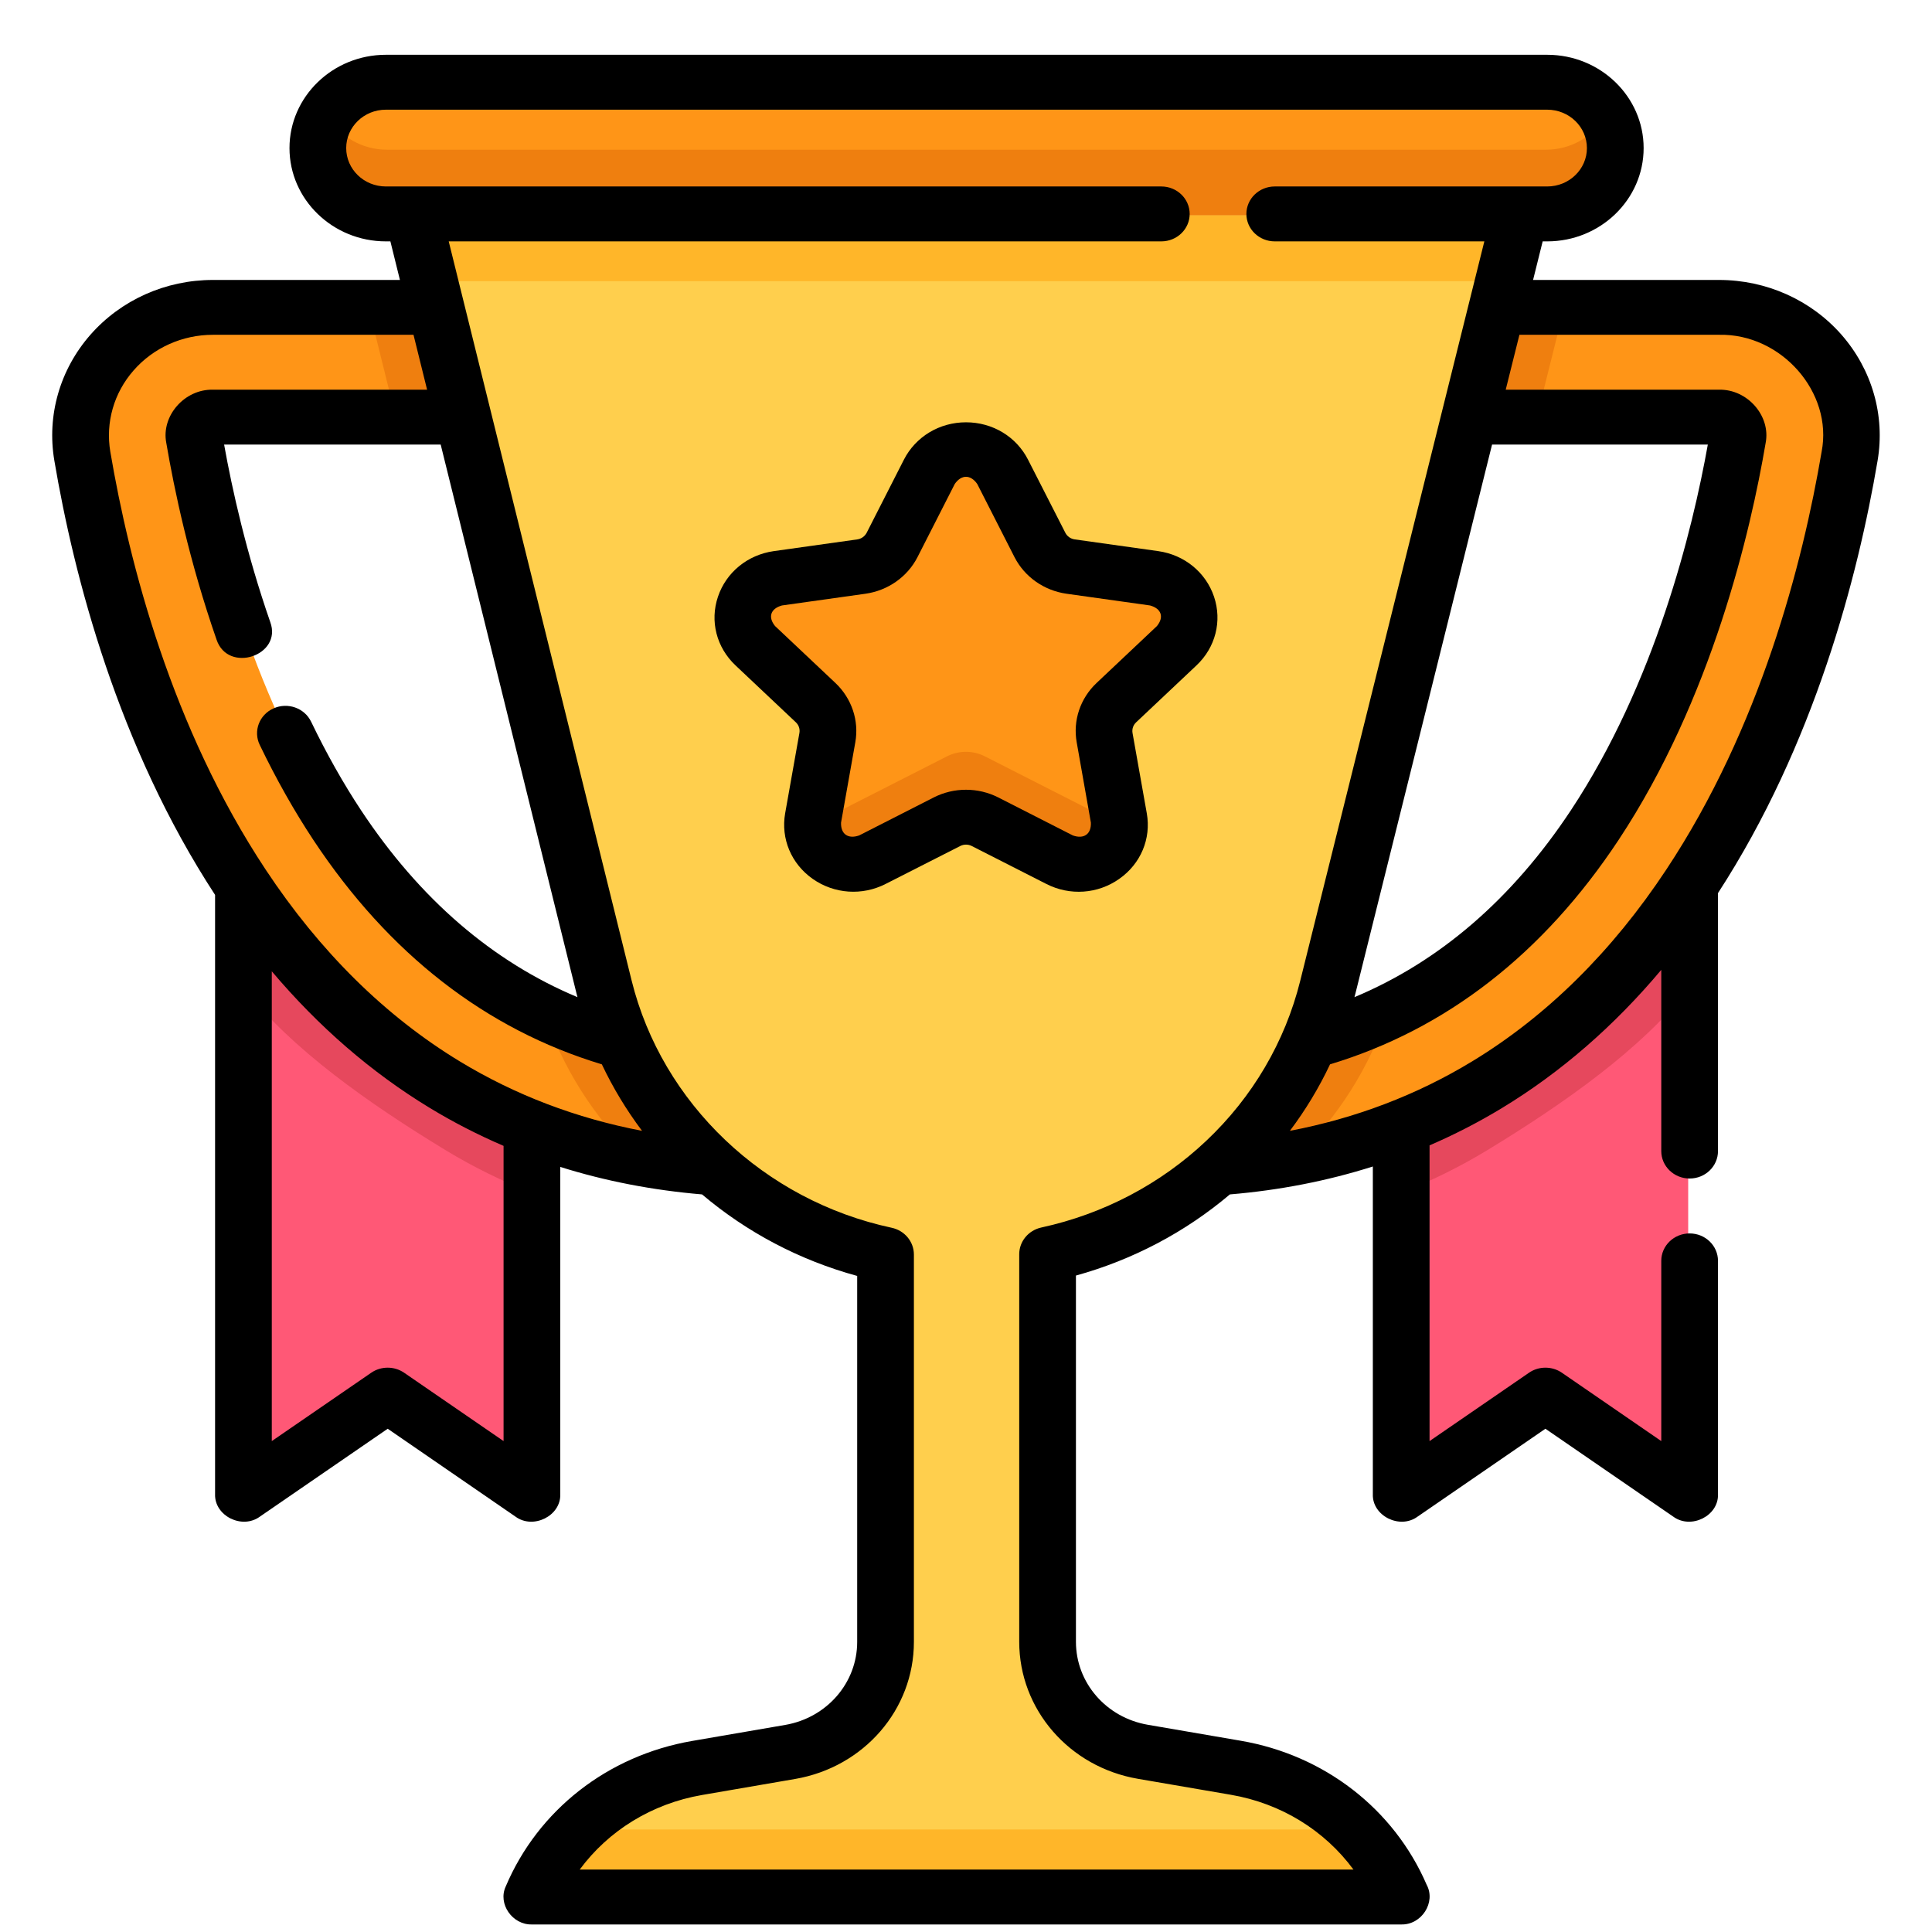 <svg width="31" height="31" viewBox="0 0 31 31" fill="none" xmlns="http://www.w3.org/2000/svg">
<g clip-path="url(#clip0_169_37723)">
<path d="M7.151 17.401C5.911 16.648 4.828 15.583 3.928 14.234V23.961L6.237 22.373L8.547 23.961V18.09C8.062 17.901 7.596 17.671 7.151 17.401Z" fill="#FF5876"/>
<path d="M7.151 17.401C5.911 16.648 4.828 15.583 3.928 14.234V15.872C4.675 16.829 5.911 17.703 7.151 18.456C7.596 18.726 8.062 18.955 8.547 19.145V18.09C8.062 17.901 7.596 17.671 7.151 17.401Z" fill="#E6485D"/>
<path d="M23.846 17.4C23.407 17.667 22.947 17.894 22.469 18.082V23.96L24.778 22.372L27.088 23.96V14.206C26.185 15.568 25.094 16.642 23.846 17.4Z" fill="#FF5876"/>
<path d="M23.846 17.4C23.407 17.667 22.947 17.894 22.469 18.082V19.144C22.954 18.954 23.42 18.725 23.865 18.455C25.104 17.702 26.34 16.828 27.088 15.871V14.206C26.185 15.568 25.094 16.642 23.846 17.4Z" fill="#E6485D"/>
<path d="M24.807 3.457H6.209C5.607 3.457 5.119 2.985 5.119 2.402C5.119 1.82 5.607 1.348 6.209 1.348H24.807C25.409 1.348 25.897 1.82 25.897 2.402C25.897 2.985 25.409 3.457 24.807 3.457Z" fill="#FF9517"/>
<path d="M24.807 2.402H6.209C5.806 2.402 5.455 2.19 5.266 1.875C5.173 2.03 5.119 2.21 5.119 2.402C5.119 2.985 5.607 3.457 6.209 3.457H24.807C25.409 3.457 25.897 2.985 25.897 2.402C25.897 2.21 25.843 2.03 25.75 1.875C25.562 2.19 25.21 2.402 24.807 2.402Z" fill="#EF7F0F"/>
<path d="M29.174 5.676C28.77 5.217 28.181 4.953 27.558 4.953H24.004L23.566 6.711H27.558C27.68 6.711 27.755 6.776 27.789 6.814C27.823 6.853 27.877 6.935 27.857 7.051C27.624 8.424 27.017 11.054 25.566 13.246C24.373 15.049 22.842 16.209 20.998 16.713C20.662 17.492 20.159 18.178 19.535 18.733C21.121 18.622 22.569 18.176 23.846 17.4C25.098 16.64 26.191 15.562 27.096 14.194C28.641 11.86 29.338 9.176 29.649 7.336C29.75 6.741 29.577 6.136 29.174 5.676Z" fill="#FF9517"/>
<path d="M10 16.713C8.156 16.209 6.625 15.049 5.431 13.246C3.98 11.054 3.374 8.424 3.141 7.051C3.121 6.935 3.175 6.853 3.209 6.814C3.243 6.776 3.318 6.711 3.44 6.711H7.445L7.011 4.953H3.44C2.816 4.953 2.228 5.217 1.824 5.676C1.421 6.136 1.248 6.741 1.348 7.336C1.66 9.176 2.356 11.86 3.902 14.194C4.807 15.562 5.9 16.64 7.152 17.4C8.429 18.176 9.877 18.622 11.463 18.733C10.839 18.178 10.336 17.492 10 16.713Z" fill="#FF9517"/>
<path d="M18.333 28.085L19.82 28.34C21.001 28.543 21.995 29.313 22.458 30.384L22.47 30.41H8.548C9.006 29.329 10.003 28.55 11.192 28.345L12.687 28.086C13.569 27.934 14.211 27.192 14.211 26.325V20.122C12.021 19.653 10.242 18.013 9.703 15.833L6.641 3.457H24.377L21.294 15.84C20.754 18.011 18.985 19.644 16.806 20.117V26.323C16.806 27.191 17.45 27.933 18.333 28.085Z" fill="#FFCF4D"/>
<path d="M23.566 6.711H24.656L25.094 4.953H24.004L23.566 6.711Z" fill="#EF7F0F"/>
<path d="M20.998 16.713C20.662 17.492 20.159 18.177 19.535 18.733C19.969 18.702 20.392 18.646 20.804 18.566C21.464 17.927 21.974 17.135 22.269 16.237C21.863 16.433 21.44 16.592 20.998 16.713Z" fill="#EF7F0F"/>
<path d="M11.462 18.733C10.839 18.177 10.335 17.492 9.999 16.713C9.558 16.592 9.134 16.433 8.729 16.237C9.023 17.135 9.533 17.927 10.193 18.566C10.606 18.646 11.029 18.703 11.462 18.733Z" fill="#EF7F0F"/>
<path d="M6.355 6.711H7.445L7.01 4.953H5.92L6.355 6.711Z" fill="#EF7F0F"/>
<path d="M24.114 4.512L24.377 3.457H6.641L6.902 4.512H24.114Z" fill="#FFB629"/>
<path d="M21.766 29.355H9.254C8.958 29.657 8.717 30.013 8.549 30.41H22.47L22.459 30.384C22.292 29.998 22.055 29.651 21.766 29.355Z" fill="#FFB629"/>
<path d="M16.085 7.586L16.683 8.758C16.778 8.945 16.962 9.074 17.175 9.104L18.511 9.292C19.047 9.367 19.262 10.005 18.873 10.371L17.907 11.283C17.753 11.429 17.682 11.638 17.719 11.843L17.947 13.131C18.038 13.648 17.478 14.042 16.998 13.798L15.803 13.19C15.613 13.093 15.385 13.093 15.194 13.19L13.999 13.798C13.52 14.042 12.959 13.648 13.05 13.131L13.279 11.843C13.315 11.638 13.245 11.429 13.091 11.283L12.124 10.371C11.736 10.005 11.95 9.367 12.486 9.292L13.822 9.104C14.035 9.074 14.22 8.945 14.315 8.758L14.912 7.586C15.152 7.116 15.845 7.116 16.085 7.586Z" fill="#FF9517"/>
<path d="M15.803 12.136C15.613 12.039 15.385 12.039 15.195 12.136L13.041 13.232C13.033 13.698 13.551 14.027 14 13.799L15.195 13.191C15.385 13.094 15.613 13.094 15.803 13.191L16.998 13.799C17.446 14.027 17.965 13.698 17.957 13.232L15.803 12.136Z" fill="#EF7F0F"/>
<path d="M29.548 5.371C29.057 4.812 28.341 4.492 27.582 4.492H24.599L24.753 3.873H24.826C25.679 3.873 26.373 3.201 26.373 2.376C26.373 1.551 25.679 0.879 24.826 0.879H6.192C5.339 0.879 4.645 1.551 4.645 2.376C4.645 3.201 5.339 3.873 6.192 3.873H6.264L6.417 4.492H3.416C2.658 4.492 1.942 4.812 1.451 5.371C0.96 5.931 0.749 6.667 0.872 7.391C1.188 9.257 1.893 11.973 3.451 14.359V23.976C3.44 24.323 3.884 24.545 4.17 24.335L6.221 22.925L8.271 24.335C8.556 24.545 9.001 24.323 8.99 23.976V18.724C9.712 18.951 10.472 19.098 11.265 19.165C11.985 19.775 12.834 20.222 13.754 20.473V26.345C13.754 27.001 13.269 27.561 12.601 27.677L11.103 27.935C9.752 28.169 8.634 29.042 8.114 30.271C7.986 30.549 8.221 30.887 8.535 30.879H22.483C22.811 30.888 23.043 30.523 22.892 30.243C22.366 29.025 21.25 28.161 19.907 27.931L18.418 27.675C17.749 27.56 17.264 27 17.264 26.343V20.467C18.176 20.215 19.018 19.771 19.734 19.165C20.533 19.098 21.3 18.948 22.028 18.717V23.976C22.016 24.323 22.461 24.545 22.746 24.335L24.797 22.925L26.848 24.335C27.134 24.545 27.578 24.323 27.566 23.976V20.231C27.566 19.988 27.363 19.791 27.111 19.791C26.86 19.791 26.656 19.988 26.656 20.231V23.123L25.061 22.026C24.903 21.918 24.691 21.918 24.534 22.026L22.938 23.123V18.378C23.341 18.204 23.73 18.004 24.105 17.776C25.046 17.205 25.9 16.462 26.656 15.562V18.47C26.656 18.713 26.86 18.91 27.111 18.91C27.363 18.91 27.566 18.713 27.566 18.47V14.33C29.111 11.951 29.812 9.25 30.127 7.391C30.25 6.667 30.038 5.931 29.548 5.371ZM23.941 7.133H27.403C27.156 8.514 26.556 10.961 25.204 13.004C24.263 14.425 23.098 15.429 21.733 16C21.738 15.981 21.743 15.962 21.748 15.943L23.941 7.133ZM2.145 5.942C2.462 5.58 2.926 5.372 3.416 5.372H6.635L6.853 6.253H3.416C2.962 6.242 2.584 6.673 2.668 7.106C2.795 7.852 3.037 9.007 3.475 10.264C3.659 10.811 4.533 10.52 4.337 9.983C3.951 8.873 3.724 7.847 3.596 7.133H7.071L9.249 15.935C9.254 15.957 9.26 15.978 9.266 16C7.901 15.429 6.736 14.425 5.795 13.004C5.508 12.57 5.238 12.091 4.992 11.58C4.886 11.36 4.616 11.264 4.388 11.367C4.16 11.469 4.061 11.731 4.167 11.951C4.43 12.498 4.72 13.012 5.029 13.479C6.238 15.305 7.794 16.515 9.657 17.078C9.835 17.454 10.051 17.811 10.302 18.145C9.246 17.943 8.266 17.57 7.377 17.03C6.181 16.304 5.133 15.269 4.263 13.954C2.756 11.678 2.076 9.051 1.77 7.248C1.691 6.78 1.827 6.303 2.145 5.942ZM8.08 23.123L6.484 22.026C6.326 21.918 6.115 21.918 5.957 22.026L4.361 23.123V15.585C5.113 16.475 5.96 17.209 6.894 17.776C7.274 18.007 7.67 18.21 8.08 18.386V23.123ZM16.709 19.696C16.502 19.741 16.354 19.919 16.354 20.125V26.343C16.354 27.428 17.155 28.353 18.259 28.542L19.749 28.798C20.555 28.936 21.254 29.37 21.717 29.998H9.302C9.763 29.373 10.46 28.941 11.263 28.802L12.761 28.544C13.864 28.353 14.664 27.429 14.664 26.345V20.13C14.664 19.923 14.515 19.744 14.307 19.7C12.26 19.262 10.622 17.704 10.134 15.73L7.2 3.873H18.634C18.885 3.873 19.089 3.676 19.089 3.433C19.089 3.189 18.885 2.992 18.634 2.992H6.192C5.84 2.992 5.555 2.716 5.555 2.376C5.555 2.036 5.84 1.76 6.192 1.76H24.826C25.177 1.76 25.463 2.036 25.463 2.376C25.463 2.716 25.177 2.992 24.826 2.992H20.454C20.203 2.992 19.999 3.189 19.999 3.433C19.999 3.676 20.203 3.873 20.454 3.873H23.817L20.863 15.737C20.62 16.715 20.098 17.604 19.355 18.305C18.622 18.998 17.707 19.479 16.709 19.696ZM29.229 7.248C28.923 9.051 28.243 11.678 26.736 13.954C25.866 15.269 24.818 16.304 23.622 17.03C22.733 17.57 21.753 17.943 20.697 18.145C20.948 17.811 21.164 17.454 21.341 17.078C23.205 16.515 24.761 15.305 25.97 13.479C27.468 11.216 28.092 8.514 28.331 7.106C28.415 6.673 28.037 6.242 27.582 6.253H24.16L24.38 5.372H27.582C28.582 5.349 29.414 6.298 29.229 7.248Z" fill="black"/>
<path d="M19.199 10.676C19.504 10.388 19.611 9.966 19.48 9.575C19.348 9.183 19.005 8.903 18.584 8.843L17.245 8.655C17.18 8.646 17.123 8.606 17.094 8.549L16.495 7.375C16.307 7.006 15.926 6.776 15.5 6.776C15.074 6.776 14.693 7.006 14.504 7.375L13.906 8.549C13.876 8.606 13.82 8.646 13.755 8.655L12.416 8.843C11.995 8.903 11.652 9.183 11.52 9.575C11.388 9.966 11.496 10.388 11.801 10.676L12.77 11.59C12.817 11.634 12.838 11.698 12.827 11.761L12.598 13.051C12.527 13.457 12.696 13.86 13.04 14.102C13.386 14.345 13.834 14.375 14.209 14.184L15.407 13.575C15.465 13.545 15.535 13.545 15.593 13.575L16.79 14.184C17.167 14.376 17.615 14.345 17.959 14.102C18.304 13.86 18.473 13.457 18.401 13.051L18.172 11.761C18.161 11.698 18.183 11.634 18.23 11.59L19.199 10.676ZM17.595 10.959C17.333 11.206 17.214 11.562 17.276 11.91L17.504 13.2C17.511 13.384 17.392 13.468 17.214 13.405L16.017 12.795C15.693 12.631 15.307 12.631 14.983 12.795L13.786 13.405C13.608 13.467 13.489 13.384 13.495 13.2L13.724 11.91C13.786 11.562 13.666 11.206 13.405 10.959L12.436 10.045C12.319 9.901 12.365 9.765 12.547 9.715L13.886 9.527C14.247 9.476 14.56 9.256 14.722 8.939L15.32 7.765C15.426 7.613 15.573 7.612 15.68 7.765L16.278 8.939C16.44 9.256 16.752 9.476 17.114 9.527L18.453 9.715C18.635 9.765 18.681 9.901 18.564 10.045L17.595 10.959Z" fill="black"/>
</g>
<defs>
<clipPath id="clip0_169_37723">
<rect width="31" height="30" fill="white" transform="translate(0 0.879)"/>
</clipPath>
</defs>
</svg>
